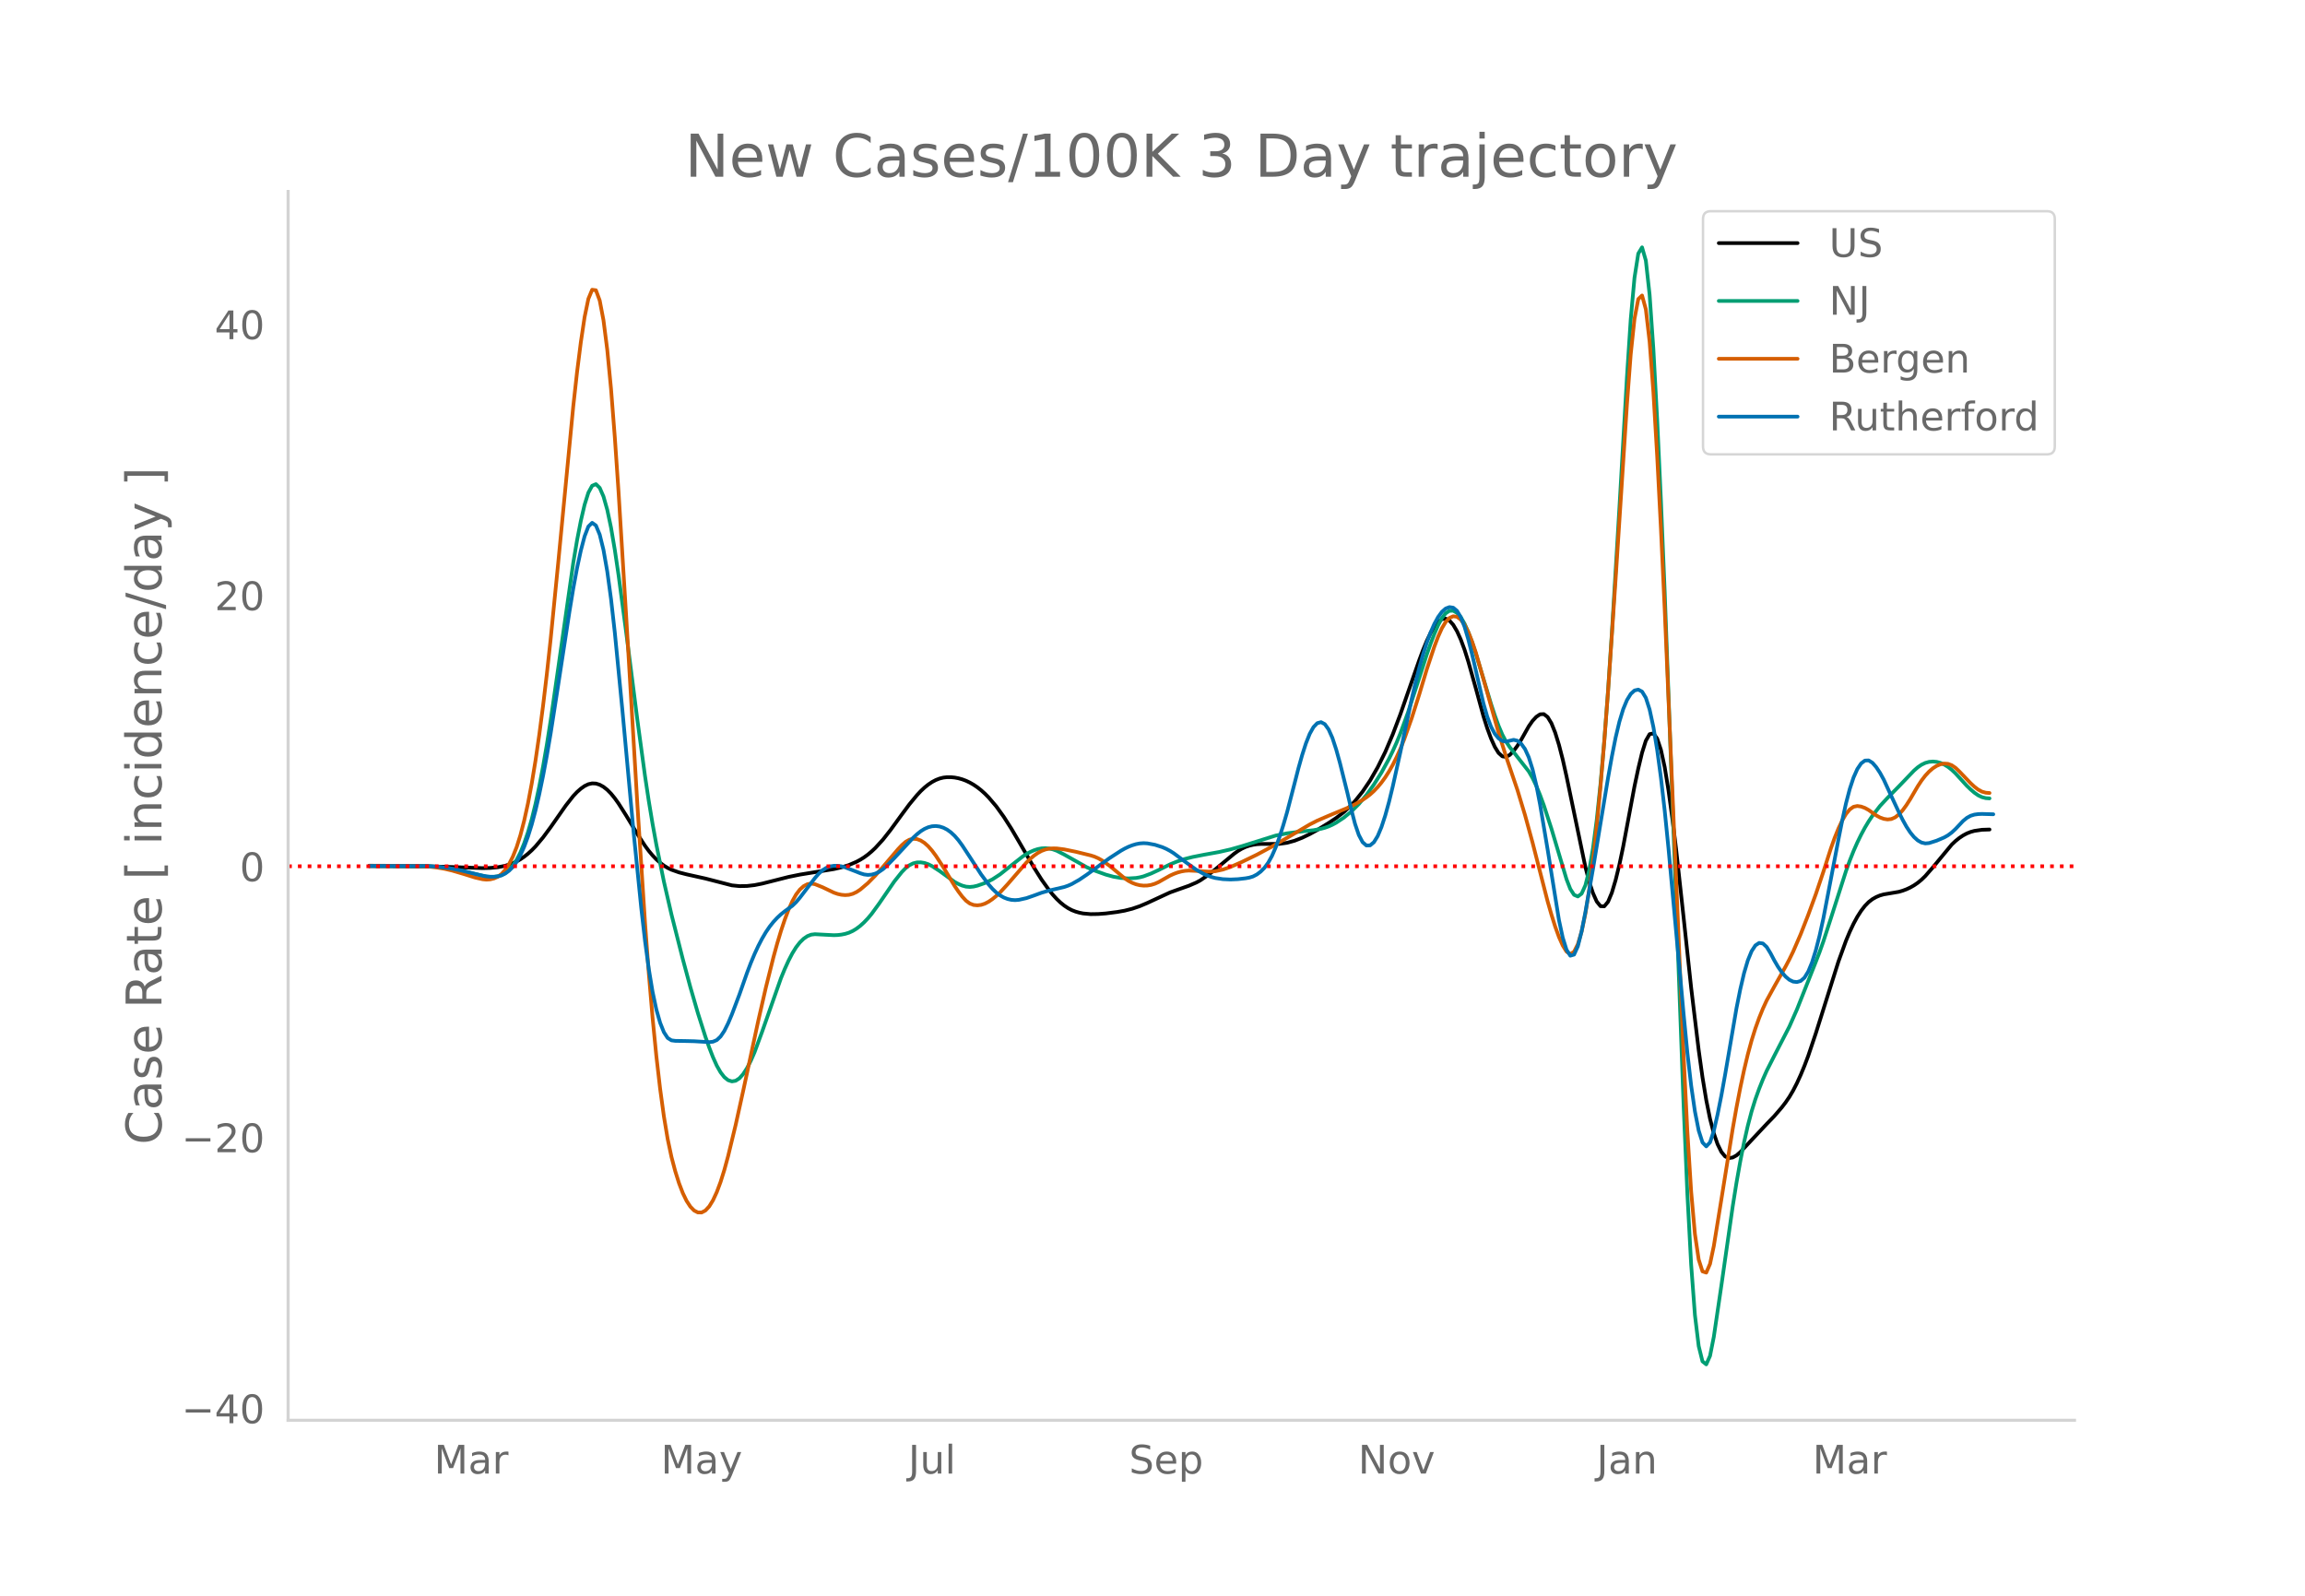 <svg height="864" viewBox="0 0 936 648" width="1248" xmlns="http://www.w3.org/2000/svg" xmlns:xlink="http://www.w3.org/1999/xlink"><defs><style>*{stroke-linecap:butt;stroke-linejoin:round}</style></defs><g id="figure_1"><path d="M0 648h936V0H0z" style="fill:#fff" id="patch_1"/><g id="axes_1"><path d="M117 576.72h725.4V77.76H117z" style="fill:none" id="patch_2"/><path clip-path="url(#pa9c7d46e47)" d="m149.973 351.714 24.538.086 9.201.272 12.27.448 3.066-.076 3.068-.281 3.067-.602 3.067-1.036 1.534-.713 1.533-.876 1.534-1.044 1.534-1.213 1.533-1.39 1.534-1.574 3.067-3.653 3.067-4.14 6.135-8.773 3.067-3.912 1.534-1.623 1.533-1.357 1.534-1.077 1.533-.739 1.534-.34 1.534.073 1.533.478 1.534.857 1.533 1.207 1.534 1.554 1.534 1.884 1.533 2.148 3.068 4.84 4.6 7.596 3.068 4.717 1.533 2.07 1.534 1.835 1.533 1.604 1.534 1.377 1.534 1.156 1.533.938 1.534.732 3.067 1.086 3.067.79 7.668 1.706 10.736 2.768 3.067.308 3.067-.055 3.067-.354 3.068-.608 4.6-1.16 6.135-1.557 4.6-.94 6.135-1.004 7.668-1.236 3.068-.705 3.067-.946 3.067-1.33 1.534-.826 1.533-.96 1.534-1.119 1.534-1.281 1.533-1.444 3.067-3.356 3.068-3.896 4.6-6.305 3.068-4.134 3.067-3.713 1.534-1.642 1.533-1.442 1.534-1.234 1.533-1.026 1.534-.813 1.534-.599 1.533-.382 1.534-.172 1.533.005 1.534.152 1.534.292 1.533.432 1.534.578 1.534.727 1.533.88 1.534 1.04 1.533 1.209 1.534 1.38 1.534 1.551 3.067 3.604 3.067 4.26 3.067 4.803 3.068 5.224 6.134 10.592 3.067 4.865 3.067 4.288 1.534 1.887 1.534 1.676 1.533 1.46 1.534 1.244 1.534 1.027 1.533.812 1.534.603 1.533.437 1.534.311 3.067.278 3.067-.047 3.068-.23 4.6-.59 3.068-.544 3.067-.778 3.067-1.043 3.067-1.3 9.202-4.267 3.067-1.103 4.601-1.621 3.067-1.326 1.534-.832 3.067-2.063 3.068-2.44 7.668-6.358 1.533-1.098 1.534-.914 1.533-.717 1.534-.526 1.534-.362 1.533-.23 1.534-.1 7.668-.044 3.067-.432 3.067-.845 3.068-1.2 3.067-1.474 3.067-1.682 4.601-2.833 3.067-2.03 3.067-2.348 3.068-2.877 1.533-1.66 3.068-3.834 3.067-4.544 3.067-5.34 3.067-6.2 3.067-7.208 3.068-8.1 3.067-8.804 4.6-13.177 1.534-4.103 1.534-3.736 1.534-3.173 1.533-2.572 1.534-1.938 1.533-1.149 1.534-.202 1.534.774 1.533 1.733 1.534 2.6 1.534 3.379 1.533 4.137 1.534 4.85 3.067 10.93 3.067 11.215 1.534 4.857 1.533 4.155 1.534 3.414 1.534 2.49 1.533 1.383 1.534.239 1.534-.844 1.533-1.61 1.534-2.066 1.533-2.456 3.068-5.452 1.533-2.205 1.534-1.647 1.533-1.024 1.534-.079 1.534 1.189 1.533 2.52 1.534 3.82 1.534 4.965 1.533 5.954 1.534 6.839 7.668 36.843 1.533 5.865 1.534 4.679 1.534 3.432 1.533 1.89 1.534.052 1.534-1.846 1.533-3.673 1.534-5.145 1.533-6.264 1.534-7.31 4.6-24.498 1.534-7.212 1.534-6.402 1.534-4.89 1.533-2.674 1.534-.307 1.534 2.11 1.533 4.574 1.534 7.05 1.533 9.41 1.534 11.198 1.534 12.415 3.067 27.977 3.067 28.548 3.067 25.367 1.534 10.965 1.534 9.314 1.533 7.588 1.534 5.9 1.533 4.409 1.534 3.112 1.534 1.854 1.533.658 1.534-.238 1.533-.833 1.534-1.324 4.6-4.913 6.135-6.54 3.068-3.168 3.067-3.566 1.533-1.995 1.534-2.247 1.534-2.6 1.533-2.976 1.534-3.349 1.534-3.707 1.533-4.052 3.067-9.108 9.202-29.19 3.067-8.443 1.534-3.666 1.534-3.245 1.533-2.823 1.534-2.406 1.533-1.992 1.534-1.578 1.534-1.182 1.533-.87 1.534-.64 1.533-.43 6.135-1.04 1.534-.452 1.533-.573 1.534-.714 1.533-.867 1.534-1.05 1.534-1.264 1.533-1.485 3.067-3.514 7.669-9.263 1.533-1.447 1.534-1.233 1.533-1.024 1.534-.818 1.534-.616 1.533-.421 3.067-.45 3.068-.106h0" style="fill:none;stroke:#000;stroke-linecap:round;stroke-width:1.5" id="line2d_1"/><path clip-path="url(#pa9c7d46e47)" d="m149.973 351.59 23.004.103 4.6.306 4.602.576 4.6.896 10.736 2.51 1.533.113 1.534-.042 1.534-.216 1.533-.495 1.534-.88 1.533-1.286 1.534-1.717 1.534-2.286 1.533-2.991 1.534-3.723 1.534-4.473 1.533-5.308 1.534-6.23 1.533-7.158 1.534-8.036 1.534-8.861 1.533-9.678 3.067-21.265 6.135-42.913 1.534-9.112 1.533-7.889 1.534-6.588 1.533-4.896 1.534-2.81 1.534-.646 1.533 1.494 1.534 3.507 1.533 5.396 1.534 7.26 1.534 9.033 1.533 10.34 3.068 23.037 4.6 35.942 3.068 22.541 1.533 10.158 1.534 9.262 1.533 8.406 3.068 15.027 3.067 13.314 4.6 18.125 3.068 11.382 3.067 10.583 3.067 9.63 1.534 4.333 1.534 3.948 1.533 3.405 1.534 2.702 1.534 1.97 1.533 1.233 1.534.493 1.533-.254 1.534-1.003 1.534-1.734 1.533-2.384 1.534-2.95 1.533-3.502 3.068-8.323 7.668-21.77 1.533-3.722 1.534-3.376 1.534-2.96 1.533-2.476 1.534-1.98 1.533-1.505 1.534-1.049 1.534-.598 1.533-.183 4.601.245 3.067.153 1.534-.058 1.534-.175 1.533-.303 1.534-.477 1.533-.702 1.534-.934 1.534-1.167 1.533-1.392 1.534-1.612 1.534-1.831 3.067-4.213 6.134-8.935 3.067-3.843 1.534-1.57 1.534-1.181 1.533-.773 1.534-.373 1.534-.035 1.533.247 1.534.517 1.533.77 3.068 1.989 6.134 4.45 1.534.827 1.533.649 1.534.414 1.534.127 1.533-.156 1.534-.359 3.067-1.071 3.067-1.512 3.067-2 4.601-3.659 4.601-3.611 1.534-1 1.533-.84 1.534-.678 1.534-.493 1.533-.286 1.534-.073 1.533.138 1.534.343 1.534.543 3.067 1.567 9.202 5.171 3.067 1.306 4.6 1.66 3.068.844 3.067.525 3.067.182 3.068-.188 1.533-.257 1.534-.393 3.067-1.149 3.067-1.426 4.601-2.285 3.067-1.24 3.068-.993 3.067-.778 4.6-.908 6.135-1.105 4.601-1.055 4.6-1.305 13.803-4.328 4.601-.9 4.601-.612 6.135-.656 3.067-.573 1.533-.412 1.534-.545 1.534-.685 1.533-.822 3.067-2.024 3.068-2.505 3.067-3.05 3.067-3.663 3.067-4.266 3.068-4.865 3.067-5.603 1.533-3.139 1.534-3.413 1.534-3.732 3.067-8.427 4.6-14.068 3.068-9.556 1.534-4.365 1.533-3.983 1.534-3.552 1.533-2.879 1.534-1.962 1.534-.996 1.533-.039 1.534.878 1.534 1.754 1.533 2.622 1.534 3.458 1.533 4.132 1.534 4.649 6.134 20.29 1.534 4.673 1.534 4.236 1.533 3.594 1.534 2.91 1.534 2.28 7.668 9.77 1.533 2.674 1.534 3.214 1.533 3.74 1.534 4.183 3.067 9.433 6.135 20.553 1.533 3.96 1.534 2.373 1.534.656 1.533-1.149 1.534-3.398 1.533-6.091 1.534-8.873 1.534-11.67 1.533-14.543 1.534-17.49 1.534-20.451 1.533-23.223 3.067-50.941 3.068-53.166 1.533-23.37 1.534-16.903 1.533-9.785 1.534-2.539 1.534 5.347 1.533 13.874 1.534 22.15 1.534 28.529 1.533 33.012 1.534 37.116 3.067 83.417 4.6 124.79 1.534 36.209 1.534 28.664 1.534 20.487 1.533 12.604 1.534 6.18 1.534 1.221 1.533-3.448 1.534-7.739 3.067-20.808 4.6-32.125 1.534-9.605 1.534-8.66 1.534-7.717 1.533-6.771 1.534-5.827 1.534-4.93 1.533-4.267 1.534-3.842 1.533-3.464 3.068-6.05 6.134-11.887 3.067-6.934 7.668-19.34 1.534-3.972 1.534-4.303 3.067-9.461 6.134-19.158 1.534-4.265 1.534-3.87 1.533-3.485 1.534-3.145 1.533-2.85 1.534-2.565 1.534-2.29 3.067-3.954 3.067-3.304 4.6-4.67 6.135-6.4 1.534-1.343 1.534-1.051 1.533-.736 1.534-.426 1.533-.133 1.534.14 1.534.408 1.533.676 1.534.94 1.534 1.199 1.533 1.457 4.601 5.042 1.534 1.479 1.533 1.315 1.534 1.07 1.533.74 1.534.393 1.534.11h0" style="fill:none;stroke:#009e73;stroke-linecap:round;stroke-width:1.5" id="line2d_2"/><path clip-path="url(#pa9c7d46e47)" d="m149.973 351.518 19.937.099 4.6.304 3.068.371 3.067.533 3.067.718 4.601 1.359 4.601 1.442 3.067.696 1.534.148 1.533-.103 1.534-.371 1.534-.67 1.533-1.12 1.534-1.715 1.533-2.343 1.534-3.006 1.534-3.844 1.533-4.857 1.534-5.905 1.534-6.969 1.533-8.104 1.534-9.312 1.533-10.529 1.534-11.72 1.534-12.885 1.533-14.044 3.067-30.9 6.135-63.807 1.534-13.85 1.533-12.132 1.534-10.232 1.533-7.42 1.534-3.694 1.534.214 1.533 4.125 1.534 8.042 1.533 11.969 1.534 15.897 1.534 19.635 1.533 22.423 3.068 49.986 4.6 77.339 3.068 47.422 1.533 20.566 1.534 18.04 1.533 15.556 1.534 13.278 1.534 11.207 1.533 9.178 1.534 7.246 1.534 5.806 1.533 4.86 1.534 4.01 1.533 3.168 1.534 2.354 1.534 1.57 1.533.791 1.534.007 1.533-.807 1.534-1.652 1.534-2.497 1.533-3.312 1.534-4.101 1.534-4.884 1.533-5.626 3.067-12.677 3.068-13.894 6.134-28.488 3.067-13.422 3.068-12.28 1.533-5.587 1.534-5.095 1.533-4.58 1.534-4.051 1.534-3.432 1.533-2.726 1.534-2.016 1.533-1.376 1.534-.81 1.534-.255 1.533.257 3.068 1.232 4.6 2.2 1.534.532 1.534.34 1.533.138 1.534-.113 1.533-.411 1.534-.72 1.534-1.014 3.067-2.602 3.067-3.111 3.067-3.495 6.135-7.197 1.533-1.627 1.534-1.344 1.534-.876 1.533-.372 1.534.124 1.534.576 1.533.982 1.534 1.38 1.533 1.76 1.534 2.051 3.067 4.699 4.601 7.637 1.534 2.254 1.533 2.036 1.534 1.661 1.534 1.131 1.533.59 1.534.15 1.533-.184 1.534-.501 1.534-.805 1.533-1.055 1.534-1.25 1.533-1.432 3.068-3.322 7.668-8.845 1.533-1.473 1.534-1.302 1.534-1.09 1.533-.839 1.534-.577 1.533-.327 1.534-.127 1.534.022 3.067.391 4.6.942 6.135 1.5 1.534.49 1.533.667 1.534.859 3.067 2.203 3.068 2.52 3.067 2.56 1.533 1.036 1.534.81 1.534.588 1.533.372 1.534.166 1.533-.04 1.534-.252 1.534-.468 1.533-.684 4.601-2.613 1.534-.694 1.533-.566 1.534-.424 1.534-.266 1.533-.108 3.067.147 4.601.272 1.534-.01 1.534-.14 3.067-.668 3.067-1.04 4.6-2.03 6.135-2.967 6.135-3.295 7.668-4.444 7.668-4.534 3.067-1.563 4.601-1.982 7.668-3.187 3.067-1.47 3.068-1.776 1.533-1.03 1.534-1.182 1.533-1.391 1.534-1.612 1.534-1.84 1.533-2.102 1.534-2.4 1.533-2.71 1.534-3.051 1.534-3.42 1.533-3.797 3.068-8.626 3.067-9.658 3.067-10.21 3.067-9.22 1.534-4.045 1.533-3.415 1.534-2.545 1.534-1.626 1.533-.707 1.534.22 1.534 1.155 1.533 2.09 1.534 3.005 1.533 3.82 1.534 4.53 3.067 10.661 6.135 21.8 3.067 9.722 4.6 13.545 3.068 10.143 3.067 11.187 6.135 23.937 1.533 5.328 1.534 4.886 1.534 4.253 1.533 3.431 1.534 2.47 1.533 1.002 1.534-.97 1.534-3.045 1.533-5.133 1.534-7.305 1.533-9.556 1.534-11.825 1.534-14.073 1.533-16.228 1.534-18.29 1.534-20.33 3.067-45.54 4.6-70.926 1.534-20.318 1.534-14.435 1.533-8.001 1.534-1.464 1.534 5.589 1.533 13.16 1.534 20.47 1.534 25.954 1.533 29.615 1.534 32.912 7.668 180.855 1.533 30.966 1.534 24.372 1.534 17.242 1.533 10.37 1.534 4.786 1.534.493 1.533-3.544 1.534-7.247 3.067-18.929 4.6-28.638 1.534-8.662 1.534-7.945 1.534-7.2 1.533-6.427 1.534-5.647 1.534-4.893 1.533-4.274 1.534-3.787 1.533-3.326 3.068-5.599 4.6-8.156 1.534-2.91 1.534-3.152 3.067-7.08 3.067-7.855 3.067-8.37 3.068-9.09 3.067-9.54 1.533-4.277 1.534-3.787 1.534-3.271 1.533-2.63 1.534-1.861 1.534-1.068 1.533-.316 1.534.226 1.533.559 1.534.85 3.067 2.182 1.534.847 1.533.555 1.534.243 1.534-.165 1.533-.668 1.534-1.192 1.534-1.695 1.533-2.099 1.534-2.403 3.067-5.247 1.534-2.328 1.533-1.992 1.534-1.657 1.533-1.32 1.534-.983 1.534-.643 1.533-.293 1.534.11 1.534.568 1.533 1.037 1.534 1.46 4.6 4.794 1.534 1.42 1.534 1.183 1.533.822 1.534.435 1.534.12h0" style="fill:none;stroke:#d55e00;stroke-linecap:round;stroke-width:1.5" id="line2d_3"/><path clip-path="url(#pa9c7d46e47)" d="m149.973 351.599 23.004.076 4.6.28 4.602.536 4.6.852 6.135 1.507 3.067.726 1.534.277 1.533.15 1.534.014 1.534-.145 1.533-.401 1.534-.756 1.533-1.13 1.534-1.53 1.534-2.062 1.533-2.726 1.534-3.415 1.534-4.12 1.533-4.895 1.534-5.743 1.533-6.598 1.534-7.413 1.534-8.188 1.533-8.955 3.067-19.68 4.601-29.98 1.534-9.308 1.534-8.254 1.533-7.108 1.534-5.84 1.533-3.97 1.534-1.499 1.534 1.093 1.533 3.677 1.534 6.223 1.533 8.73 1.534 11.23 1.534 13.589 3.067 31.414 4.6 50.067 3.068 30.401 1.534 13.378 1.533 11.377 1.534 9.258 1.533 7.193 1.534 5.385 1.534 3.836 1.533 2.34 1.534.965 1.534.203 4.6.08 3.068.074 6.134.366 1.534-.176 1.533-.657 1.534-1.44 1.534-2.282 1.533-3.077 1.534-3.625 3.067-8.11 3.067-8.719 1.534-4.025 1.533-3.667 1.534-3.308 1.534-2.956 1.533-2.608 1.534-2.261 1.534-1.926 1.533-1.65 1.534-1.431 1.533-1.226 3.068-2.219 1.533-1.47 1.534-1.809 6.134-8.003 1.534-1.77 1.534-1.388 1.533-.975 1.534-.575 1.533-.255 1.534-.01 1.534.216 1.533.428 4.601 1.772 1.534.618 1.533.476 1.534.195 1.534-.115 1.533-.424 1.534-.736 1.533-1.049 1.534-1.341 3.067-3.144 7.668-8.274 1.534-1.418 1.534-1.228 1.533-.959 1.534-.674 1.533-.388 1.534-.1 1.534.196 1.533.49 1.534.788 1.533 1.105 1.534 1.437 1.534 1.776 1.533 2.09 3.068 4.676 4.6 7.107 3.068 4.104 1.533 1.753 1.534 1.466 1.533 1.168 1.534.872 1.534.602 1.533.353 1.534.109 1.534-.122 3.067-.689 3.067-1.066 3.067-1.127 3.067-.887 6.135-1.442 1.534-.529 1.533-.677 3.067-1.746 3.068-2.076 9.201-6.702 4.601-2.985 1.534-.872 1.533-.742 1.534-.605 1.534-.462 1.533-.296 1.534-.107 1.533.08 3.068.566 3.067.986 1.534.672 1.533.818 1.534.968 4.6 3.438 4.601 3.302 3.068 1.716 1.533.666 1.534.536 1.534.408 3.067.464 3.067.138 3.067-.135 3.067-.35 1.534-.274 1.534-.474 1.533-.801 1.534-1.152 1.534-1.534 1.533-2.072 1.534-2.766 1.533-3.492 1.534-4.195 1.534-4.786 1.533-5.264 3.067-11.804 1.534-5.992 1.534-5.442 1.533-4.757 1.534-3.858 1.534-2.745 1.533-1.588 1.534-.419 1.533.818 1.534 2.12 1.534 3.438 1.533 4.674 1.534 5.516 3.067 12.292 1.534 6.534 1.533 5.923 1.534 4.498 1.534 2.91 1.533 1.354 1.534-.044 1.533-1.283 1.534-2.49 1.534-3.664 1.533-4.682 1.534-5.54 1.533-6.313 3.068-13.846 4.6-21.623 1.534-6.592 1.534-6.015 1.533-5.43 1.534-4.809 1.534-4.15 1.533-3.484 1.534-2.81 1.533-2.096 1.534-1.341 1.534-.58 1.533.232 1.534 1.28 1.534 2.569 1.533 3.905 1.534 5.167 1.533 6.054 4.601 19.889 1.534 5.347 1.533 4.096 1.534 2.884 1.534 1.869 1.533 1.048 1.534.267 3.067-.72 1.534.372 1.533 1.223 1.534 2.134 1.534 3.349 1.533 4.867 1.534 6.446 1.533 7.924 3.068 18.26 4.6 28.637 1.534 7.111 1.534 4.931 1.533 2.411 1.534-.448 1.534-3.374 1.533-6.097 1.534-7.803 3.067-17.465L653 315.788l1.533-8.572 1.534-7.732 1.533-6.442 1.534-5.06 1.534-3.707 1.533-2.489 1.534-1.407 1.533-.352 1.534.812 1.534 2.52 1.533 4.774 1.534 7.108 1.534 9.305 1.533 11.363 1.534 13.393 1.533 15.275 4.601 50.218 1.534 17.009 1.533 15.758 1.534 13.272 1.534 10.539 1.533 7.764 1.534 4.781 1.534 1.592 1.533-1.64 1.534-4.67 1.533-6.69 1.534-7.7 1.534-8.507 4.6-26.892 1.534-7.672 1.534-6.559 1.533-5.18 1.534-3.75 1.534-2.339 1.533-1.015 1.534.218 1.533 1.432 1.534 2.51 1.534 2.91 1.533 2.626 1.534 2.208 1.533 1.778 1.534 1.287 1.534.738 1.533.175 1.534-.44 1.534-1.331 1.533-2.492 1.534-3.709 1.533-4.903 1.534-5.987 1.534-6.962 3.067-16.03 3.067-16.073 1.534-7.683 1.533-6.985 1.534-5.851 1.534-4.632 1.533-3.423 1.534-2.267 1.533-1.164 1.534-.072 1.534.97 1.533 1.763 1.534 2.307 1.533 2.8 3.068 6.666 3.067 6.562 1.534 3.06 1.533 2.766 1.534 2.338 1.533 1.876 1.534 1.387 1.534.87 1.533.346 1.534-.139 3.067-.977 3.067-1.309 1.534-.875 1.534-1.142 1.533-1.427 3.067-3.252 1.534-1.253 1.534-.851 1.533-.473 1.534-.21 1.533-.06 4.601.132h0" style="fill:none;stroke:#0072b2;stroke-linecap:round;stroke-width:1.5" id="line2d_4"/><path clip-path="url(#pa9c7d46e47)" d="M117 351.75h725.4" style="fill:none;stroke:red;stroke-dasharray:1.5,2.475;stroke-dashoffset:0;stroke-width:1.5" id="line2d_5"/><path d="M117 576.72V77.76" style="fill:none;stroke:#d3d3d3;stroke-linecap:square;stroke-linejoin:miter;stroke-width:1.25" id="patch_3"/><path d="M117 576.72h725.4" style="fill:none;stroke:#d3d3d3;stroke-linecap:square;stroke-linejoin:miter;stroke-width:1.25" id="patch_4"/><g id="matplotlib.axis_1"><g id="xtick_1"><g style="fill:#696969" transform="matrix(.16 0 0 -.16 176.287 598.378)" id="text_1"><defs><path d="M9.813 72.906h14.703l18.593-49.61 18.703 49.61h14.704V0H66.89v64.016l-18.797-50h-9.907l-18.796 50V0H9.813z" id="DejaVuSans-77"/><path d="M34.281 27.484q-10.89 0-15.093-2.484-4.204-2.484-4.204-8.5 0-4.781 3.157-7.594 3.156-2.797 8.562-2.797 7.485 0 12 5.297 4.516 5.297 4.516 14.078v2zm17.922 3.72V0H43.22v8.297Q40.14 3.328 35.547.953q-4.594-2.375-11.234-2.375-8.391 0-13.36 4.719Q6 8.016 6 15.922q0 9.219 6.172 13.906 6.187 4.688 18.437 4.688h12.61v.89q0 6.203-4.078 9.594-4.078 3.39-11.453 3.39-4.688 0-9.141-1.124-4.438-1.125-8.531-3.375v8.312q4.921 1.906 9.562 2.844 4.64.953 9.031.953 11.875 0 17.735-6.156 5.86-6.14 5.86-18.64z" id="DejaVuSans-97"/><path d="M41.11 46.297q-1.516.875-3.297 1.281Q36.03 48 33.89 48q-7.625 0-11.703-4.953-4.079-4.953-4.079-14.234V0H9.08v54.688h9.03v-8.5q2.844 4.984 7.375 7.39Q30.031 56 36.531 56q.922 0 2.047-.125 1.125-.11 2.484-.36z" id="DejaVuSans-114"/></defs><use xlink:href="#DejaVuSans-77"/><use x="86.279" xlink:href="#DejaVuSans-97"/><use x="147.559" xlink:href="#DejaVuSans-114"/></g></g><g id="xtick_2"><g style="fill:#696969" transform="matrix(.16 0 0 -.16 268.39 598.378)" id="text_2"><defs><path d="M32.172-5.078q-3.797-9.766-7.422-12.735-3.61-2.984-9.656-2.984H7.906v7.516h5.282q3.703 0 5.75 1.765Q21-9.766 23.483-3.219l1.61 4.094-22.11 53.813H12.5l17.094-42.766 17.093 42.766h9.516z" id="DejaVuSans-121"/></defs><use xlink:href="#DejaVuSans-77"/><use x="86.279" xlink:href="#DejaVuSans-97"/><use x="147.559" xlink:href="#DejaVuSans-121"/></g></g><g id="xtick_3"><g style="fill:#696969" transform="matrix(.16 0 0 -.16 368.829 598.378)" id="text_3"><defs><path d="M9.813 72.906h9.859V5.078q0-13.187-5-19.14-5-5.954-16.094-5.954h-3.75v8.297h3.078q6.531 0 9.219 3.672Q9.813-4.39 9.813 5.078z" id="DejaVuSans-74"/><path d="M8.5 21.578v33.11h8.984V21.922q0-7.766 3.016-11.656 3.031-3.875 9.094-3.875 7.265 0 11.484 4.64 4.234 4.64 4.234 12.656v31h8.985V0h-8.984v8.406Q42.047 3.422 37.718 1q-4.313-2.422-10.032-2.422-9.421 0-14.312 5.86Q8.5 10.296 8.5 21.578zM31.11 56z" id="DejaVuSans-117"/><path d="M9.422 75.984h8.984V0H9.422z" id="DejaVuSans-108"/></defs><use xlink:href="#DejaVuSans-74"/><use x="29.492" xlink:href="#DejaVuSans-117"/><use x="92.871" xlink:href="#DejaVuSans-108"/></g></g><g id="xtick_4"><g style="fill:#696969" transform="matrix(.16 0 0 -.16 458.486 598.378)" id="text_4"><defs><path d="M53.516 70.516V60.89q-5.61 2.687-10.594 4-4.984 1.328-9.625 1.328-8.047 0-12.422-3.125t-4.375-8.89q0-4.845 2.906-7.313 2.907-2.453 11.016-3.97l5.953-1.218q11.031-2.11 16.281-7.406 5.25-5.297 5.25-14.172 0-10.61-7.11-16.078-7.093-5.469-20.812-5.469-5.172 0-11.015 1.172Q13.14.922 6.89 3.219v10.156q6-3.36 11.765-5.078 5.766-1.703 11.328-1.703 8.438 0 13.032 3.312 4.593 3.328 4.593 9.485 0 5.359-3.297 8.39-3.296 3.032-10.812 4.547L27.484 33.5q-11.03 2.188-15.968 6.875-4.922 4.688-4.922 13.047 0 9.672 6.812 15.234 6.813 5.563 18.766 5.563 5.14 0 10.453-.938 5.328-.922 10.89-2.765z" id="DejaVuSans-83"/><path d="M56.203 29.594v-4.39H14.891q.593-9.282 5.593-14.142 5-4.859 13.938-4.859 5.172 0 10.031 1.266 4.86 1.265 9.656 3.812v-8.5Q49.266.734 44.187-.344 39.11-1.422 33.892-1.422q-13.094 0-20.735 7.61-7.64 7.625-7.64 20.625 0 13.421 7.25 21.296Q20.016 56 32.328 56q11.031 0 17.453-7.11 6.422-7.093 6.422-19.296zm-8.984 2.64q-.094 7.36-4.125 11.75-4.032 4.407-10.672 4.407-7.516 0-12.031-4.25-4.516-4.25-5.203-11.97z" id="DejaVuSans-101"/><path d="M18.11 8.203v-29H9.077v75.484h9.031v-8.296q2.844 4.875 7.157 7.234Q29.594 56 35.594 56q9.968 0 16.187-7.906 6.235-7.907 6.235-20.797T51.78 6.484q-6.218-7.906-16.187-7.906-6 0-10.328 2.375-4.313 2.375-7.157 7.25zm30.578 19.094q0 9.906-4.079 15.547-4.078 5.64-11.203 5.64-7.14 0-11.218-5.64-4.079-5.64-4.079-15.547 0-9.906 4.078-15.547 4.079-5.64 11.22-5.64 7.124 0 11.202 5.64t4.078 15.547z" id="DejaVuSans-112"/></defs><use xlink:href="#DejaVuSans-83"/><use x="63.477" xlink:href="#DejaVuSans-101"/><use x="125" xlink:href="#DejaVuSans-112"/></g></g><g id="xtick_5"><g style="fill:#696969" transform="matrix(.16 0 0 -.16 551.501 598.378)" id="text_5"><defs><path d="M9.813 72.906h13.28l32.329-60.984v60.984h9.562V0h-13.28L19.39 60.984V0H9.813z" id="DejaVuSans-78"/><path d="M30.61 48.39q-7.22 0-11.422-5.64-4.204-5.64-4.204-15.453 0-9.813 4.172-15.453 4.188-5.64 11.453-5.64 7.188 0 11.375 5.655 4.203 5.672 4.203 15.438 0 9.719-4.203 15.406-4.187 5.688-11.375 5.688zm0 7.61q11.718 0 18.406-7.625 6.703-7.61 6.703-21.078 0-13.422-6.703-21.078-6.688-7.64-18.407-7.64-11.765 0-18.437 7.64-6.656 7.656-6.656 21.078 0 13.469 6.656 21.078Q18.844 56 30.609 56z" id="DejaVuSans-111"/><path d="M2.984 54.688H12.5L29.594 8.797l17.093 45.89h9.516L35.687 0H23.485z" id="DejaVuSans-118"/></defs><use xlink:href="#DejaVuSans-78"/><use x="74.805" xlink:href="#DejaVuSans-111"/><use x="135.986" xlink:href="#DejaVuSans-118"/></g></g><g id="xtick_6"><g style="fill:#696969" transform="matrix(.16 0 0 -.16 648.334 598.378)" id="text_6"><defs><path d="M54.89 33.016V0h-8.984v32.719q0 7.765-3.031 11.61-3.031 3.858-9.078 3.858-7.281 0-11.484-4.64-4.204-4.625-4.204-12.64V0H9.08v54.688h9.03v-8.5q3.235 4.937 7.594 7.374Q30.078 56 35.797 56q9.422 0 14.25-5.828 4.844-5.828 4.844-17.156z" id="DejaVuSans-110"/></defs><use xlink:href="#DejaVuSans-74"/><use x="29.492" xlink:href="#DejaVuSans-97"/><use x="90.771" xlink:href="#DejaVuSans-110"/></g></g><g id="xtick_7"><g style="fill:#696969" transform="matrix(.16 0 0 -.16 736.056 598.378)" id="text_7"><use xlink:href="#DejaVuSans-77"/><use x="86.279" xlink:href="#DejaVuSans-97"/><use x="147.559" xlink:href="#DejaVuSans-114"/></g></g></g><g id="matplotlib.axis_2"><g id="ytick_1"><g style="fill:#696969" transform="matrix(.16 0 0 -.16 73.733 577.933)" id="text_8"><defs><path d="M10.594 35.5h62.593v-8.297H10.594z" id="DejaVuSans-8722"/><path d="M37.797 64.313 12.89 25.39h24.906zm-2.594 8.593H47.61V25.391h10.407v-8.203H47.609V0h-9.812v17.188H4.89v9.515z" id="DejaVuSans-52"/><path d="M31.781 66.406q-7.61 0-11.453-7.5Q16.5 51.422 16.5 36.375q0-14.984 3.828-22.484 3.844-7.5 11.453-7.5 7.672 0 11.5 7.5 3.844 7.5 3.844 22.484 0 15.047-3.844 22.531-3.828 7.5-11.5 7.5zm0 7.813q12.266 0 18.735-9.703 6.468-9.688 6.468-28.141 0-18.406-6.468-28.11-6.47-9.687-18.735-9.687-12.25 0-18.718 9.688-6.47 9.703-6.47 28.109 0 18.453 6.47 28.14Q19.53 74.22 31.78 74.22z" id="DejaVuSans-48"/></defs><use xlink:href="#DejaVuSans-8722"/><use x="83.789" xlink:href="#DejaVuSans-52"/><use x="147.412" xlink:href="#DejaVuSans-48"/></g></g><g id="ytick_2"><g style="fill:#696969" transform="matrix(.16 0 0 -.16 73.733 467.881)" id="text_9"><defs><path d="M19.188 8.297h34.421V0H7.33v8.297q5.609 5.812 15.296 15.594 9.703 9.797 12.188 12.64 4.734 5.313 6.609 9 1.89 3.688 1.89 7.25 0 5.813-4.078 9.469-4.078 3.672-10.625 3.672-4.64 0-9.797-1.61-5.14-1.609-11-4.89v9.969Q13.767 71.78 18.938 73q5.188 1.219 9.485 1.219 11.328 0 18.062-5.672 6.735-5.656 6.735-15.125 0-4.5-1.688-8.531-1.672-4.016-6.125-9.485-1.218-1.422-7.765-8.187-6.532-6.766-18.453-18.922z" id="DejaVuSans-50"/></defs><use xlink:href="#DejaVuSans-8722"/><use x="83.789" xlink:href="#DejaVuSans-50"/><use x="147.412" xlink:href="#DejaVuSans-48"/></g></g><g id="ytick_3"><use xlink:href="#DejaVuSans-48" style="fill:#696969" transform="matrix(.16 0 0 -.16 97.32 357.83)" id="text_10"/></g><g id="ytick_4"><g style="fill:#696969" transform="matrix(.16 0 0 -.16 87.14 247.778)" id="text_11"><use xlink:href="#DejaVuSans-50"/><use x="63.623" xlink:href="#DejaVuSans-48"/></g></g><g id="ytick_5"><g style="fill:#696969" transform="matrix(.16 0 0 -.16 87.14 137.726)" id="text_12"><use xlink:href="#DejaVuSans-52"/><use x="63.623" xlink:href="#DejaVuSans-48"/></g></g><g style="fill:#696969" transform="matrix(0 -.2 -.2 0 65.573 464.8)" id="text_13"><defs><path d="M64.406 67.281v-10.39q-4.984 4.64-10.625 6.922-5.64 2.296-11.984 2.296-12.5 0-19.14-7.64-6.641-7.64-6.641-22.094 0-14.406 6.64-22.047 6.64-7.64 19.14-7.64 6.345 0 11.985 2.296 5.64 2.297 10.625 6.938V5.609Q59.234 2.094 53.437.33q-5.78-1.75-12.218-1.75-16.563 0-26.094 10.124-9.516 10.14-9.516 27.672 0 17.578 9.516 27.703 9.531 10.14 26.094 10.14 6.531 0 12.312-1.734 5.797-1.734 10.875-5.203z" id="DejaVuSans-67"/><path d="M44.281 53.078v-8.5q-3.797 1.953-7.906 2.922-4.094.984-8.5.984-6.688 0-10.031-2.047-3.344-2.046-3.344-6.156 0-3.125 2.39-4.906 2.391-1.781 9.626-3.39l3.078-.688q9.562-2.047 13.593-5.781 4.032-3.735 4.032-10.422 0-7.625-6.032-12.078-6.03-4.438-16.578-4.438-4.39 0-9.156.86Q10.688.296 5.422 2v9.281q4.984-2.594 9.812-3.89 4.829-1.282 9.579-1.282 6.343 0 9.75 2.172 3.421 2.172 3.421 6.125 0 3.656-2.468 5.61-2.453 1.953-10.813 3.765l-3.125.735q-8.344 1.75-12.062 5.39-3.704 3.64-3.704 9.985 0 7.718 5.47 11.906Q16.75 56 26.811 56q4.97 0 9.36-.734 4.406-.72 8.11-2.188z" id="DejaVuSans-115"/><path d="M44.39 34.188q3.172-1.079 6.172-4.594 3-3.516 6.032-9.672L66.609 0H56l-9.313 18.703q-3.624 7.328-7.015 9.719-3.39 2.39-9.25 2.39h-10.75V0h-9.86v72.906h22.266q12.5 0 18.656-5.234 6.157-5.219 6.157-15.766 0-6.89-3.203-11.437-3.204-4.532-9.297-6.282zM19.673 64.797V38.922h12.406q7.125 0 10.766 3.297 3.64 3.297 3.64 9.687 0 6.39-3.64 9.64-3.64 3.25-10.766 3.25z" id="DejaVuSans-82"/><path d="M18.313 70.219V54.688h18.5v-6.985h-18.5V18.016q0-6.688 1.828-8.594 1.828-1.906 7.453-1.906h9.218V0h-9.218q-10.407 0-14.36 3.875-3.953 3.89-3.953 14.14v29.688H2.687v6.984h6.594V70.22z" id="DejaVuSans-116"/><path d="M8.594 75.984h20.703V69H17.578V-6.203h11.719v-6.984H8.594z" id="DejaVuSans-91"/><path d="M9.422 54.688h8.984V0H9.422zm0 21.296h8.984v-11.39H9.422z" id="DejaVuSans-105"/><path d="M48.781 52.594v-8.407q-3.812 2.11-7.64 3.157-3.828 1.047-7.735 1.047-8.75 0-13.593-5.547-4.829-5.532-4.829-15.547 0-10.016 4.829-15.563 4.843-5.53 13.593-5.53 3.907 0 7.735 1.046 3.828 1.047 7.64 3.156V2.094Q45.016.344 40.984-.531q-4.015-.89-8.562-.89-12.36 0-19.64 7.765-7.266 7.765-7.266 20.953 0 13.375 7.343 21.031Q20.22 56 33.016 56q4.14 0 8.093-.86 3.953-.843 7.672-2.546z" id="DejaVuSans-99"/><path d="M45.406 46.39v29.594h8.985V0h-8.985v8.203Q42.578 3.328 38.25.953q-4.313-2.375-10.375-2.375-9.906 0-16.14 7.906-6.22 7.922-6.22 20.813 0 12.89 6.22 20.797Q17.968 56 27.874 56q6.063 0 10.375-2.375 4.328-2.36 7.156-7.234zm-30.61-19.093q0-9.906 4.079-15.547 4.078-5.64 11.203-5.64 7.125 0 11.219 5.64 4.11 5.64 4.11 15.547 0 9.906-4.11 15.547-4.094 5.64-11.219 5.64-7.125 0-11.203-5.64-4.078-5.64-4.078-15.547z" id="DejaVuSans-100"/><path d="M25.39 72.906h8.297L8.297-9.28H0z" id="DejaVuSans-47"/><path d="M30.422 75.984v-89.171H9.719v6.984H21.39V69H9.719v6.984z" id="DejaVuSans-93"/></defs><use xlink:href="#DejaVuSans-67"/><use x="69.824" xlink:href="#DejaVuSans-97"/><use x="131.104" xlink:href="#DejaVuSans-115"/><use x="183.203" xlink:href="#DejaVuSans-101"/><use x="244.727" xlink:href="#DejaVuSans-32"/><use x="276.514" xlink:href="#DejaVuSans-82"/><use x="343.746" xlink:href="#DejaVuSans-97"/><use x="405.025" xlink:href="#DejaVuSans-116"/><use x="444.234" xlink:href="#DejaVuSans-101"/><use x="505.758" xlink:href="#DejaVuSans-32"/><use x="537.545" xlink:href="#DejaVuSans-91"/><use x="576.559" xlink:href="#DejaVuSans-32"/><use x="608.346" xlink:href="#DejaVuSans-105"/><use x="636.129" xlink:href="#DejaVuSans-110"/><use x="699.508" xlink:href="#DejaVuSans-99"/><use x="754.488" xlink:href="#DejaVuSans-105"/><use x="782.271" xlink:href="#DejaVuSans-100"/><use x="845.748" xlink:href="#DejaVuSans-101"/><use x="907.271" xlink:href="#DejaVuSans-110"/><use x="970.65" xlink:href="#DejaVuSans-99"/><use x="1025.631" xlink:href="#DejaVuSans-101"/><use x="1087.154" xlink:href="#DejaVuSans-47"/><use x="1120.846" xlink:href="#DejaVuSans-100"/><use x="1184.322" xlink:href="#DejaVuSans-97"/><use x="1245.602" xlink:href="#DejaVuSans-121"/><use x="1304.781" xlink:href="#DejaVuSans-32"/><use x="1336.568" xlink:href="#DejaVuSans-93"/></g></g><g style="fill:#696969" transform="matrix(.24 0 0 -.24 278.113 71.76)" id="text_14"><defs><path d="M4.203 54.688h8.985l11.234-42.672 11.172 42.672h10.593l11.235-42.672 11.187 42.672h8.985L63.28 0H52.688L40.922 44.828 29.109 0H18.5z" id="DejaVuSans-119"/><path d="M12.406 8.297h16.11v55.625l-17.532-3.516v8.985l17.438 3.515h9.86V8.296H54.39V0H12.406z" id="DejaVuSans-49"/><path d="M9.813 72.906h9.859V42.094L52.39 72.906h12.703L28.906 38.922 67.672 0H54.688L19.672 35.11V0h-9.86z" id="DejaVuSans-75"/><path d="M40.578 39.313Q47.656 37.797 51.625 33q3.984-4.781 3.984-11.813 0-10.78-7.422-16.703-7.421-5.906-21.093-5.906-4.578 0-9.438.906-4.86.907-10.031 2.72v9.515q4.094-2.39 8.969-3.61 4.89-1.218 10.218-1.218 9.266 0 14.125 3.656 4.86 3.656 4.86 10.64 0 6.454-4.516 10.079-4.515 3.64-12.562 3.64h-8.5v8.11h8.89q7.266 0 11.125 2.906 3.86 2.906 3.86 8.375 0 5.61-3.985 8.61-3.968 3.015-11.39 3.015-4.063 0-8.703-.89-4.641-.876-10.203-2.72v8.782q5.624 1.562 10.53 2.344 4.907.78 9.25.78 11.235 0 17.766-5.109 6.547-5.093 6.547-13.78 0-6.063-3.468-10.235-3.47-4.172-9.86-5.782z" id="DejaVuSans-51"/><path d="M19.672 64.797V8.109h11.922q15.093 0 22.093 6.829 7 6.843 7 21.593 0 14.64-7 21.453-7 6.813-22.093 6.813zm-9.86 8.11h20.266q21.188 0 31.094-8.813 9.922-8.813 9.922-27.563 0-18.86-9.969-27.703Q51.172 0 30.078 0H9.813z" id="DejaVuSans-68"/><path d="M9.422 54.688h8.984V-.984q0-10.438-3.984-15.125-3.969-4.688-12.813-4.688h-3.421v7.61H.594q5.125 0 6.968 2.374 1.86 2.36 1.86 9.829zm0 21.296h8.984v-11.39H9.422z" id="DejaVuSans-106"/></defs><use xlink:href="#DejaVuSans-78"/><use x="74.805" xlink:href="#DejaVuSans-101"/><use x="136.328" xlink:href="#DejaVuSans-119"/><use x="218.115" xlink:href="#DejaVuSans-32"/><use x="249.902" xlink:href="#DejaVuSans-67"/><use x="319.727" xlink:href="#DejaVuSans-97"/><use x="381.006" xlink:href="#DejaVuSans-115"/><use x="433.105" xlink:href="#DejaVuSans-101"/><use x="494.629" xlink:href="#DejaVuSans-115"/><use x="546.729" xlink:href="#DejaVuSans-47"/><use x="580.42" xlink:href="#DejaVuSans-49"/><use x="644.043" xlink:href="#DejaVuSans-48"/><use x="707.666" xlink:href="#DejaVuSans-48"/><use x="771.289" xlink:href="#DejaVuSans-75"/><use x="836.865" xlink:href="#DejaVuSans-32"/><use x="868.652" xlink:href="#DejaVuSans-51"/><use x="932.275" xlink:href="#DejaVuSans-32"/><use x="964.063" xlink:href="#DejaVuSans-68"/><use x="1041.064" xlink:href="#DejaVuSans-97"/><use x="1102.344" xlink:href="#DejaVuSans-121"/><use x="1161.523" xlink:href="#DejaVuSans-32"/><use x="1193.311" xlink:href="#DejaVuSans-116"/><use x="1232.52" xlink:href="#DejaVuSans-114"/><use x="1273.633" xlink:href="#DejaVuSans-97"/><use x="1334.912" xlink:href="#DejaVuSans-106"/><use x="1362.695" xlink:href="#DejaVuSans-101"/><use x="1424.219" xlink:href="#DejaVuSans-99"/><use x="1479.199" xlink:href="#DejaVuSans-116"/><use x="1518.408" xlink:href="#DejaVuSans-111"/><use x="1579.59" xlink:href="#DejaVuSans-114"/><use x="1620.703" xlink:href="#DejaVuSans-121"/></g><g id="legend_1"><path d="M694.75 184.5H831.2q3.2 0 3.2-3.2V88.96q0-3.2-3.2-3.2H694.75q-3.2 0-3.2 3.2v92.34q0 3.2 3.2 3.2z" style="fill:none;opacity:.8;stroke:#ccc;stroke-linejoin:miter" id="patch_5"/><path d="M697.95 98.718h32" style="fill:none;stroke:#000;stroke-linecap:round;stroke-width:1.5" id="line2d_6"/><g style="fill:#696969" transform="matrix(.16 0 0 -.16 742.75 104.317)" id="text_15"><defs><path d="M8.688 72.906h9.921V28.61q0-11.718 4.235-16.875 4.25-5.14 13.781-5.14 9.469 0 13.719 5.14 4.25 5.157 4.25 16.875v44.297H64.5V27.391q0-14.25-7.063-21.532-7.046-7.28-20.812-7.28-13.828 0-20.89 7.28-7.047 7.282-7.047 21.532z" id="DejaVuSans-85"/></defs><use xlink:href="#DejaVuSans-85"/><use x="73.193" xlink:href="#DejaVuSans-83"/></g><path d="M697.95 122.203h32" style="fill:none;stroke:#009e73;stroke-linecap:round;stroke-width:1.5" id="line2d_8"/><g style="fill:#696969" transform="matrix(.16 0 0 -.16 742.75 127.802)" id="text_16"><use xlink:href="#DejaVuSans-78"/><use x="74.805" xlink:href="#DejaVuSans-74"/></g><path d="M697.95 145.688h32" style="fill:none;stroke:#d55e00;stroke-linecap:round;stroke-width:1.5" id="line2d_10"/><g style="fill:#696969" transform="matrix(.16 0 0 -.16 742.75 151.287)" id="text_17"><defs><path d="M19.672 34.813V8.108H35.5q7.953 0 11.781 3.297 3.844 3.297 3.844 10.078 0 6.844-3.844 10.078-3.828 3.25-11.781 3.25zm0 29.984V42.828h14.61q7.218 0 10.75 2.703 3.546 2.719 3.546 8.282 0 5.515-3.547 8.25-3.531 2.734-10.75 2.734zm-9.86 8.11h25.204q11.28 0 17.375-4.688Q58.5 63.53 58.5 54.89q0-6.703-3.125-10.657-3.125-3.953-9.188-4.922 7.282-1.562 11.313-6.53 4.031-4.954 4.031-12.376 0-9.765-6.64-15.093Q48.25 0 35.984 0H9.812z" id="DejaVuSans-66"/><path d="M45.406 27.984q0 9.766-4.031 15.125-4.016 5.375-11.297 5.375-7.219 0-11.25-5.375-4.031-5.359-4.031-15.125 0-9.718 4.031-15.093t11.25-5.375q7.281 0 11.297 5.375 4.031 5.375 4.031 15.093zm8.985-21.203q0-13.953-6.203-20.765Q42-20.797 29.203-20.797q-4.734 0-8.937.703-4.203.703-8.157 2.172v8.735q3.954-2.141 7.813-3.157 3.86-1.031 7.86-1.031 8.843 0 13.234 4.61 4.39 4.609 4.39 13.937v4.453q-2.781-4.844-7.125-7.234Q33.938 0 27.875 0 17.828 0 11.672 7.656q-6.156 7.672-6.156 20.328 0 12.688 6.156 20.344Q17.828 56 27.875 56q6.063 0 10.406-2.39 4.344-2.391 7.125-7.22v8.297h8.985z" id="DejaVuSans-103"/></defs><use xlink:href="#DejaVuSans-66"/><use x="68.604" xlink:href="#DejaVuSans-101"/><use x="130.127" xlink:href="#DejaVuSans-114"/><use x="169.49" xlink:href="#DejaVuSans-103"/><use x="232.967" xlink:href="#DejaVuSans-101"/><use x="294.49" xlink:href="#DejaVuSans-110"/></g><path d="M697.95 169.173h32" style="fill:none;stroke:#0072b2;stroke-linecap:round;stroke-width:1.5" id="line2d_12"/><g style="fill:#696969" transform="matrix(.16 0 0 -.16 742.75 174.773)" id="text_18"><defs><path d="M54.89 33.016V0h-8.984v32.719q0 7.765-3.031 11.61-3.031 3.858-9.078 3.858-7.281 0-11.484-4.64-4.204-4.625-4.204-12.64V0H9.08v75.984h9.03V46.188q3.235 4.937 7.594 7.374Q30.078 56 35.797 56q9.422 0 14.25-5.828 4.844-5.828 4.844-17.156z" id="DejaVuSans-104"/><path d="M37.11 75.984V68.5h-8.594q-4.828 0-6.72-1.953-1.874-1.953-1.874-7.031v-4.828h14.797v-6.985H19.922V0H10.89v47.703H2.297v6.984h8.594V58.5q0 9.125 4.25 13.297 4.25 4.187 13.468 4.187z" id="DejaVuSans-102"/></defs><use xlink:href="#DejaVuSans-82"/><use x="64.982" xlink:href="#DejaVuSans-117"/><use x="128.361" xlink:href="#DejaVuSans-116"/><use x="167.57" xlink:href="#DejaVuSans-104"/><use x="230.949" xlink:href="#DejaVuSans-101"/><use x="292.473" xlink:href="#DejaVuSans-114"/><use x="333.586" xlink:href="#DejaVuSans-102"/><use x="368.791" xlink:href="#DejaVuSans-111"/><use x="429.973" xlink:href="#DejaVuSans-114"/><use x="469.336" xlink:href="#DejaVuSans-100"/></g></g></g></g><defs><clipPath id="pa9c7d46e47"><path d="M117 77.76h725.4v498.96H117z"/></clipPath></defs></svg>
